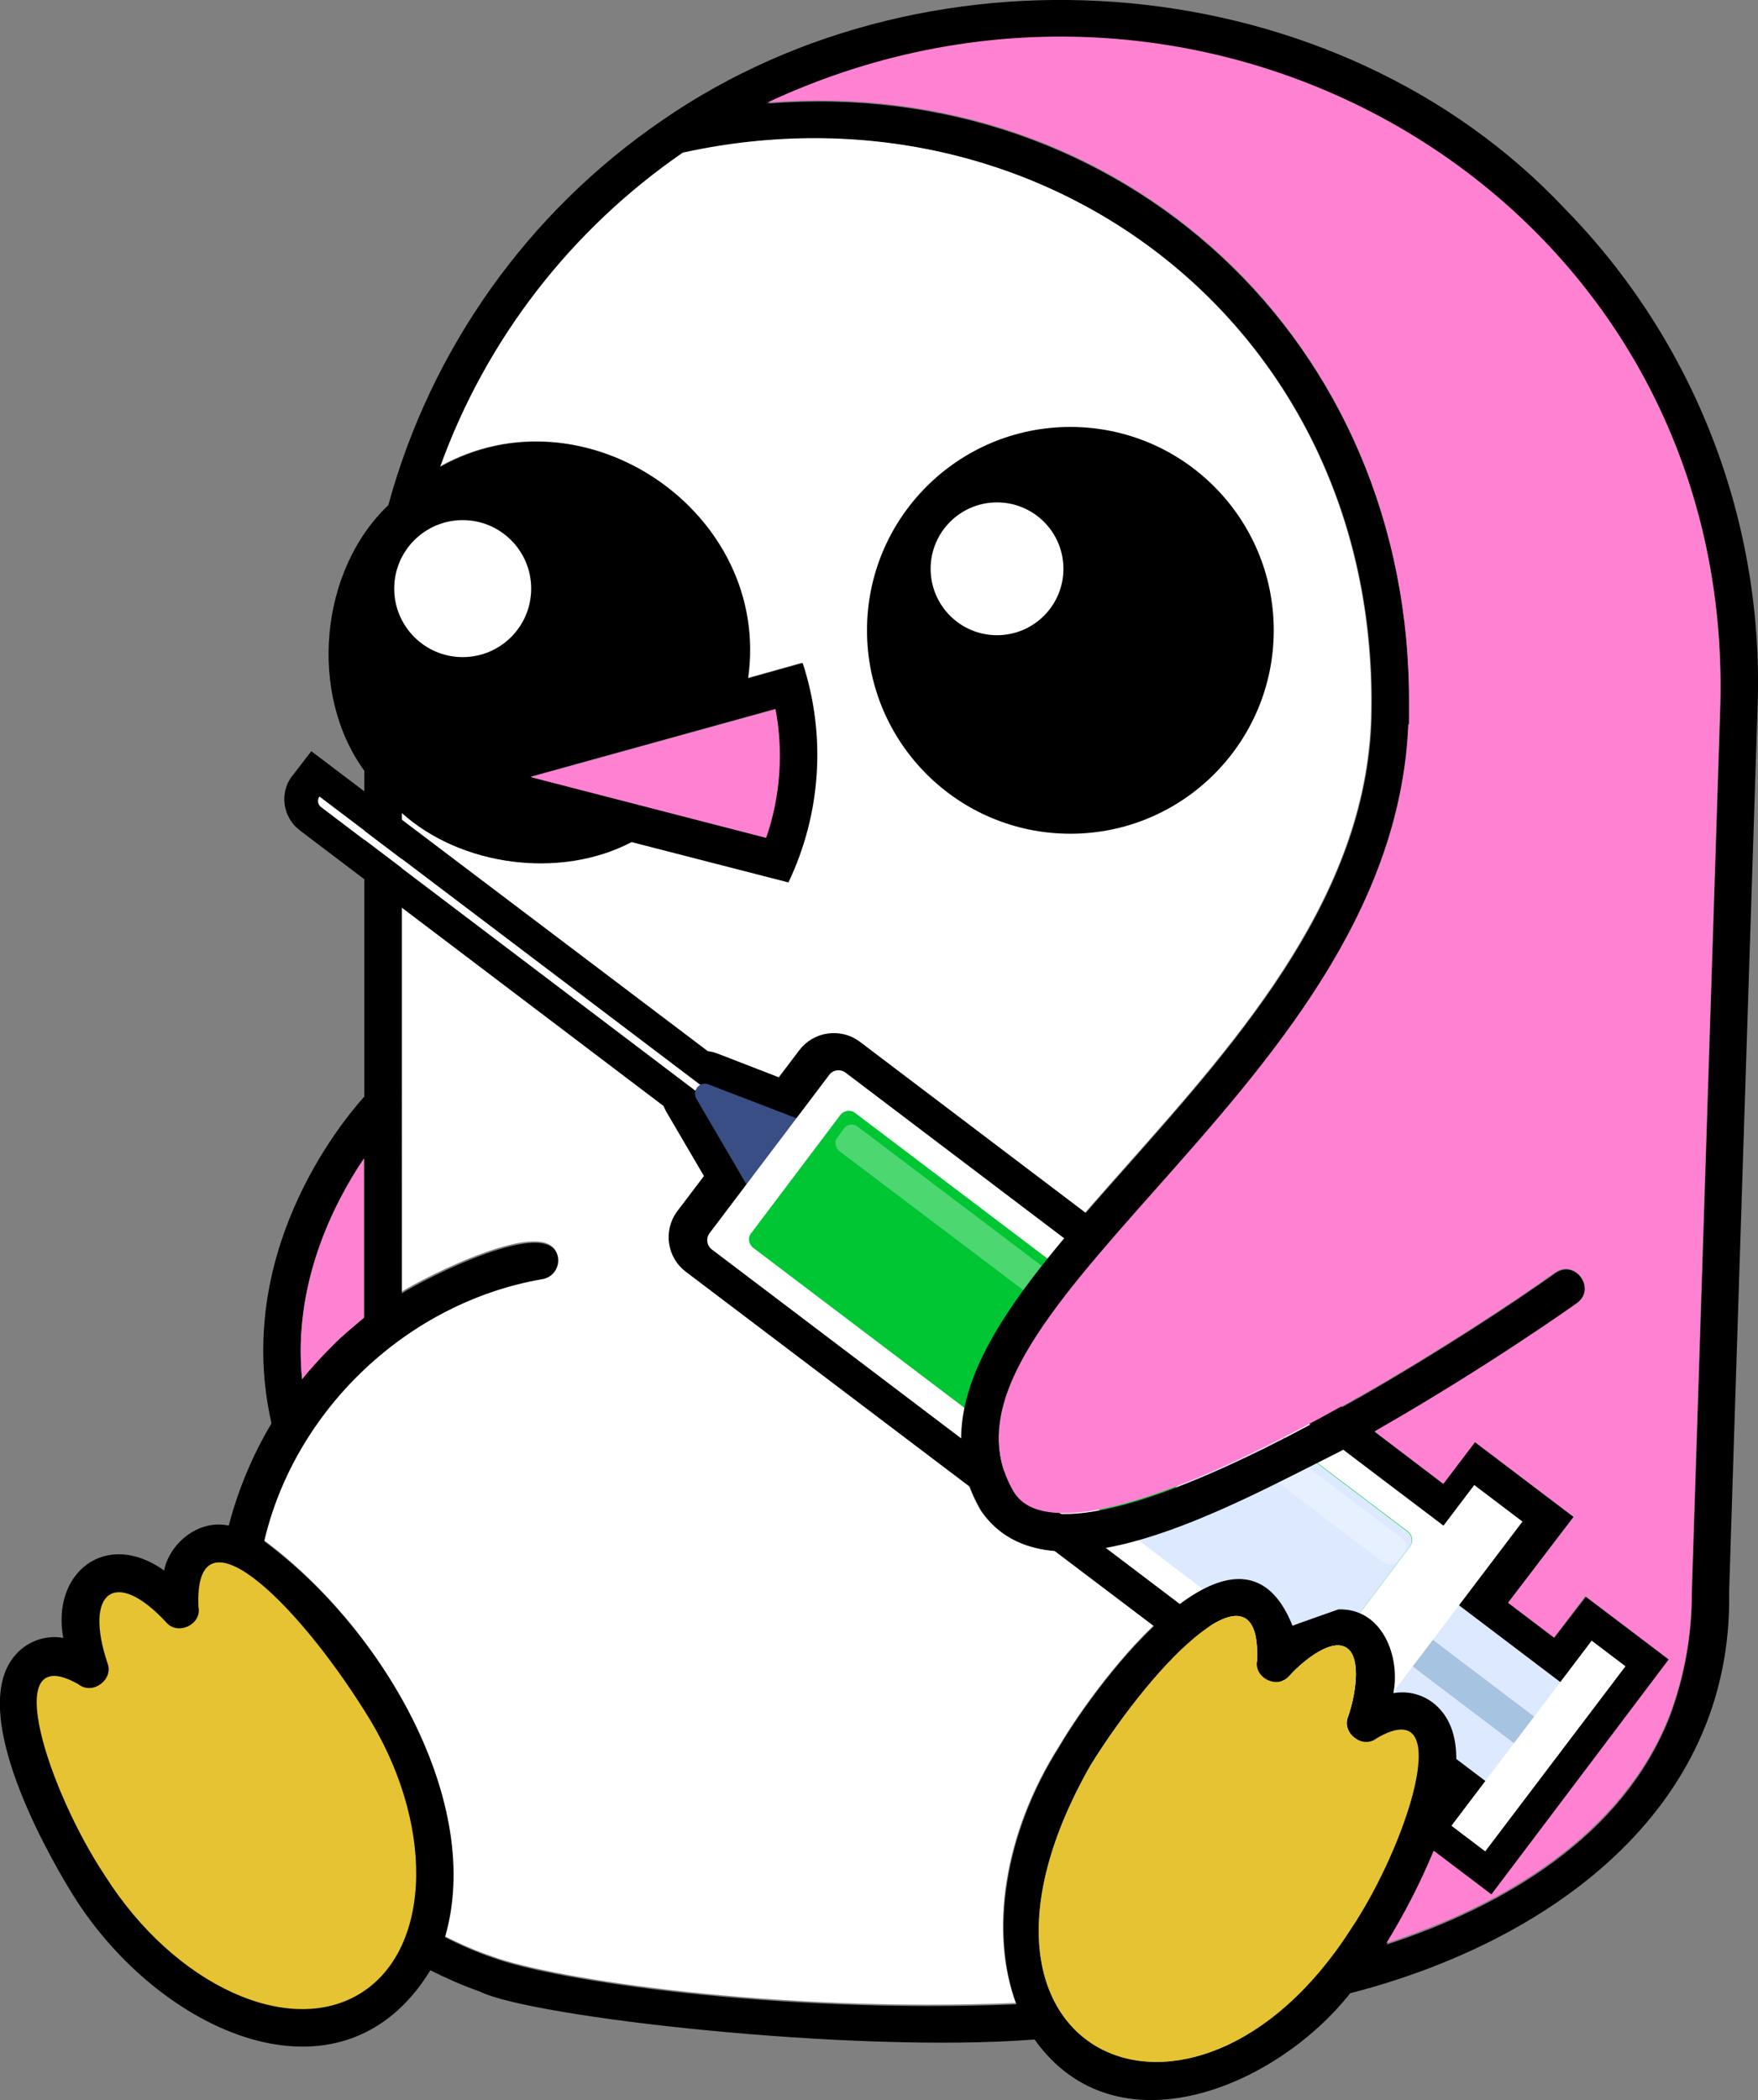 <?xml version="1.0" encoding="utf-8"?>
<!-- Generator: Adobe Illustrator 25.0.1, SVG Export Plug-In . SVG Version: 6.00 Build 0)  -->
<svg version="1.1" id="Layer_1" xmlns="http://www.w3.org/2000/svg" xmlns:xlink="http://www.w3.org/1999/xlink" x="0px" y="0px"
	 viewBox="0 0 505.7 604.1" style="enable-background:new 0 0 505.7 604.1;" xml:space="preserve">
<rect x="0" y="0" width="505.7" height="604.1" fill="#808080" stroke="none"/>
<style type="text/css">
	.penguin_vaccine_no_crown-st0{fill:#E5C333;}
	.penguin_vaccine_no_crown-st1{fill:#FFFFFF;}
	.penguin_vaccine_no_crown-st2{fill:#FFFFFF;stroke:#000000;stroke-width:18;stroke-miterlimit:10;}
	.penguin_vaccine_no_crown-st3{fill:#DCE9FF;}
	.penguin_vaccine_no_crown-st4{fill:#A6C3E2;}
	.penguin_vaccine_no_crown-st5{fill:#384E84;}
	.penguin_vaccine_no_crown-st6{fill:#00C633;}
	.penguin_vaccine_no_crown-st7{opacity:0.3;fill:#FFFFFF;enable-background:new    ;}
	.penguin_vaccine_no_crown-st8{fill:#FF81D2;}
	.penguin_vaccine_no_crown-st9{fill:#C7D9EA;stroke:#000000;stroke-width:1.5;stroke-linecap:round;stroke-miterlimit:10;}
</style>
<g id="Layer_1_1_">
	<polygon class="penguin_vaccine_no_crown-st0" points="51.8,462.9 40.3,454 31.5,452.7 24.3,459.4 24.3,470.6 21.1,477.5 8.7,479.4 5.4,485.1 5.4,497.6 
		25.7,542.4 43.7,563.9 65.2,581.8 86.8,583.2 106.8,577.8 121.4,559.5 125.1,529.1 117.5,504.2 101.1,476.7 87,459.4 73.6,447.8 
		60.9,444.1 52.3,453.6 	"/>
	<path class="penguin_vaccine_no_crown-st1" d="M292.2,576.1c-69.1,2.8-133.1-6.9-150.6-13.4c-4.7-1.6-9.3-3.6-13.8-5.9c11.2-38.2-17.3-88.2-52-113.9
		c8.9-38.1,41.5-68.8,80.1-75.4c2.9-0.5,4.9-3.3,4.4-6.3c0,0,0,0,0,0c-2.2-12.3-38.5,6.3-44.9,10.4V233.7
		c16.9,15.3,45.5,19.2,66.1,8.4l45.1,11.6c9.4-19.7,10.9-42.3,4.1-63.1l-15.7,4.4c6.8-47.7-46.9-84.2-88.6-60.8
		c13.2-36.7,37.7-68.3,69.8-90.4c103.2-22.7,199.6,49.7,198.2,160c-0.2,52.4-37.5,94.4-70.4,131.5c-32.3,36.4-60.2,67.8-41.9,99.2
		c19.4,28.1,71.7-1.4,103.3-17.2c-3.3,16.9-7.8,33.6-13.4,49.9c-0.1,0.1-0.2,0.1-0.3,0.2c-15.3-38.4-55.9,15.8-67,34.7
		C288.6,527.3,284.6,555.7,292.2,576.1z"/>
	<circle cx="307.9" cy="181.3" r="58.5"/>
	<path class="penguin_vaccine_no_crown-st2" d="M448.8,483.6l-27.6-20.9L440,438l-14.1-10.7l-9.1,12L241.9,306.8c-1.5-1.1-3.7-0.8-4.8,0.7c0,0,0,0,0,0
		l-10,13.2l-24-9.3c-0.8-0.3-1.6-0.2-2.3,0.1L91.2,228.6c-0.7,0.9-0.5,2.3,0.4,3c0,0,0,0,0,0l107.7,81.6c-0.2,0.8-0.2,1.6,0.3,2.3
		l13.7,23.4l-11.3,14.9c-1.1,1.5-0.8,3.7,0.7,4.8L377.6,491l-10.3,13.6l14.1,10.7l18.3-24.1l27.6,20.9l-9.7,12.9l9.7,7.3l40.3-53.2
		l-9.7-7.3L448.8,483.6z"/>
	
		<rect x="344.2" y="335.1" transform="matrix(0.604 -0.797 0.797 0.604 -207.537 463.054)" class="penguin_vaccine_no_crown-st3" width="35.7" height="210.4"/>
	
		<rect x="353.4" y="331.4" transform="matrix(0.604 -0.797 0.797 0.604 -206.125 458.551)" class="penguin_vaccine_no_crown-st4" width="9.6" height="210.4"/>
	
		<rect x="409.1" y="495.9" transform="matrix(0.604 -0.797 0.797 0.604 -224.819 551.659)" class="penguin_vaccine_no_crown-st1" width="66.8" height="12.2"/>
	<path class="penguin_vaccine_no_crown-st1" d="M220.7,326.6L91.9,229.1c-0.7,0.9-0.5,2.3,0.4,3c0,0,0,0,0,0l128.3,97.2V326.6z"/>
	<path class="penguin_vaccine_no_crown-st5" d="M203.8,311.9c-1-0.4-2.1-0.2-2.9,0.5l0,0c-1,0.9-1.3,2.4-0.6,3.6l14.5,24.8l14.5-19.1L203.8,311.9z"/>
	<path class="penguin_vaccine_no_crown-st1" d="M204.1,354.7l34.4-45.5c1.1-1.5,3.2-1.8,4.7-0.7l175.7,133.1c1.5,1.1,1.8,3.2,0.7,4.7l-34.4,45.5
		c-1.1,1.5-3.2,1.8-4.7,0.7L204.8,359.4C203.3,358.3,203,356.2,204.1,354.7z"/>
	<path class="penguin_vaccine_no_crown-st6" d="M216.8,359l158.8,120.3c1.3,1.1,3.2,0.9,4.3-0.4l25.8-34.2c0.9-1.4,0.6-3.3-0.8-4.3L246.1,320.2
		c-1.3-1.1-3.2-0.9-4.3,0.4l-25.8,34.2C215,356.1,215.4,358,216.8,359z"/>
	<path class="penguin_vaccine_no_crown-st3" d="M327,442.6l48.5,36.8c1.3,1.1,3.2,0.9,4.3-0.4l25.8-34.2c0.9-1.4,0.6-3.3-0.8-4.3l-48.3-36.6L327,442.6z"/>
	<path class="penguin_vaccine_no_crown-st7" d="M240.8,327.3c-0.9,1.3-0.5,3,0.8,3.9L398,449.4c1.2,1,2.9,0.8,3.9-0.3l2.1-2.8c0.9-1.3,0.5-3-0.8-3.9
		L246.8,324.1c-1.2-1-2.9-0.8-3.9,0.3L240.8,327.3z"/>
	
		<rect x="354.6" y="461.5" transform="matrix(0.604 -0.797 0.797 0.604 -215.478 506.951)" class="penguin_vaccine_no_crown-st1" width="95.3" height="17.4"/>
	<path d="M450.2,60.1C384.6-9.7,268.7-19.4,190.5,34.6c-38.6,26.4-66.5,65.6-78.8,110.7c-19.7,18.7-23.1,54.1-6.9,76.4v17.2
		l10.8,8.2v-13.3c16.9,15.3,45.5,19.2,66.1,8.4l45.1,11.6c9.4-19.7,10.9-42.3,4.1-63.1l-15.7,4.4c6.8-47.7-46.9-84.2-88.6-60.8
		c13.2-36.7,37.7-68.3,69.8-90.4c103.2-22.7,199.6,49.7,198.2,160c-0.2,52.4-37.5,94.4-70.4,131.5c-32.3,36.4-60.2,67.8-41.9,99.2
		c19.4,28.1,71.7-1.4,103.3-17.2l12.3-6.9c29.6-17,53.7-34,55.8-35.5c5.7-4.1-0.5-12.9-6.3-8.8c-12.2,8.7-33.5,22.7-56.6,35.9
		c-0.4,0.2-0.8,0.4-1.1,0.6c-33.6,19.1-70.9,36.2-89.6,32.2c-4-0.9-6.8-2.7-8.5-5.7c-14.3-24.7,9.9-52,40.7-86.6
		c33.2-37.4,70.7-79.8,72.9-134h0.2c0-0.4,0-5,0-5.2c0.8-105.5-83-181.8-184.6-173.6c128-59.9,277.9,28.6,274.1,173.1
		c-8.2,255-8.2,255-8.2,255.2c0,12.2-2.1,24.3-6.4,35.7c-13.5,34.4-47.7,54.5-81.4,65.5c6.2-10.2,30-51.7,15.3-67.7
		c-3.4-3.8-8.5-5.5-13.4-4.6c2.1-10.2-3-24.5-15.8-24.1c0,0-13.1,4.6-13.2,4.7c-15.3-38.4-55.9,15.8-67,34.7
		c-16,25.3-20,53.7-12.4,74.2c-69.1,2.8-133.1-6.9-150.6-13.4c-4.7-1.6-9.3-3.6-13.8-5.9c11.2-38.2-17.3-88.2-52-113.9
		c8.9-38.1,41.5-68.8,80.1-75.4c2.9-0.5,4.9-3.3,4.4-6.3c0,0,0,0,0,0c-2.2-12.3-38.5,6.3-44.9,10.4V249.7l-10.8-8.2v73.9
		c-7.3,8.1-37.7,45.7-26.7,94c-5.5,9.2-9.6,19.1-12.3,29.4c-9-1.9-17.1,5.4-18.6,12.9c-16.7-11.9-32.5,0.6-29,19.4
		c-5-0.9-10.1,0.9-13.5,4.6c-15.9,17.2,13.1,64.2,16.4,69.5c24.6,39.4,77.1,63.3,102.7,21.5c4.6,2.3,9.3,4.4,14.2,6.1
		c14.7,7.4,107.6,17.9,159.6,13.8c23.4,32.9,69.3,13.9,90.8-13.3c56.1-14.4,110.2-52,109-115.5c0-1.5,8.2-255,8.2-255
		C507.4,149.7,487.4,98.1,450.2,60.1z M223,203.9c2.3,12.3,1.4,25.1-2.7,37l-67.7-17.5L223,203.9z M104.7,333.2v45.8
		c-3,2.6-6.2,5.1-9,8c-3.1,3.1-6.1,6.3-8.8,9.7C84.2,369.5,95.8,346.4,104.7,333.2L104.7,333.2z M103.9,573.2
		c-20.6,13-53.7-2.1-73.7-33.7c-16.2-24.3-30.7-68.1-7.7-55.1c4.1,3.3,10.3-1.3,8.4-6.1c-6.8-20.4,2.2-27.5,16.8-11.8
		c3.3,4.1,10.4,0.8,9.4-4.3c-1.4-29.8,27.4-2.6,47.9,30.1C125.1,523.8,124.5,560.2,103.9,573.2L103.9,573.2z M313.7,507.7
		c19.2-30.8,49.2-60.7,47.9-30.1c-0.9,5.2,6.1,8.4,9.4,4.3c2.2-2.5,11.3-11.1,16.3-8c4.7,3,2.3,14.8,0.5,19.8
		c-2,4.9,4.3,9.5,8.3,6.2c22.9-13.4,8.6,30.9-7.7,55.1C343.1,625.7,266.3,591,313.7,507.7L313.7,507.7z"/>
	<circle class="penguin_vaccine_no_crown-st1" cx="286.8" cy="163.6" r="19.1"/>
	<circle class="penguin_vaccine_no_crown-st1" cx="133.1" cy="169.3" r="19.7"/>
	<path class="penguin_vaccine_no_crown-st0" d="M388.5,555c-45.4,70.7-122.2,36-74.8-47.3c19.2-30.8,49.2-60.7,47.9-30.1c-0.9,5.2,6.1,8.4,9.4,4.3
		c2.2-2.5,11.3-11.1,16.3-8c4.7,3,2.3,14.8,0.5,19.8c-2,4.9,4.3,9.5,8.3,6.2C419.1,486.6,404.8,530.8,388.5,555z"/>
	<g id="color">
		<path class="penguin_vaccine_no_crown-st8" d="M220.7,29.5c101.6-8.2,185.4,68,184.6,173.6c0,0.2,0,4.8,0,5.2h-0.2c-2.2,54.3-39.7,96.6-72.9,134
			c-30.7,34.6-55,62-40.7,86.6c1.7,2.9,4.5,4.8,8.5,5.7c18,3.9,53.1-11.8,85.7-30v-0.1l0.1,0.1c1.3-0.7,2.5-1.4,3.8-2.1
			c0.3-0.3,0.7-0.5,1.1-0.6c23.1-13.2,44.4-27.2,56.6-35.9c5.8-4.1,12,4.7,6.3,8.8c-2.1,1.5-26.2,18.5-55.8,35.5l-2.4,1.4l19.8,15.1
			l9.1-12l28.4,21.5L433.8,461l13.2,10l9-11.9l24,18.2L429,544.9l-16.6-12.6c-3.8,9.2-8.4,18.1-13.6,26.6
			c33.7-11,67.9-31.1,81.4-65.5c4.3-11.4,6.5-23.5,6.4-35.7c0-0.1,0-0.2,8.2-255.2C498.6,58.1,348.7-30.4,220.7,29.5z"/>
		<g id="color-2">
			<path class="penguin_vaccine_no_crown-st8" d="M104.7,333.2v45.8c-3,2.6-6.2,5.1-9,8c-3.1,3.1-6.1,6.3-8.8,9.7C84.2,369.5,95.8,346.4,104.7,333.2z"/>
		</g>
		<g id="color-3">
			<path class="penguin_vaccine_no_crown-st8" d="M152.6,223.5l70.5-19.5c2.3,12.3,1.4,25.1-2.7,37L152.6,223.5z"/>
		</g>
	</g>
	<path class="penguin_vaccine_no_crown-st9" d="M342.2,205.3"/>
	<path class="penguin_vaccine_no_crown-st9" d="M503.4,164.1"/>
</g>
</svg>
